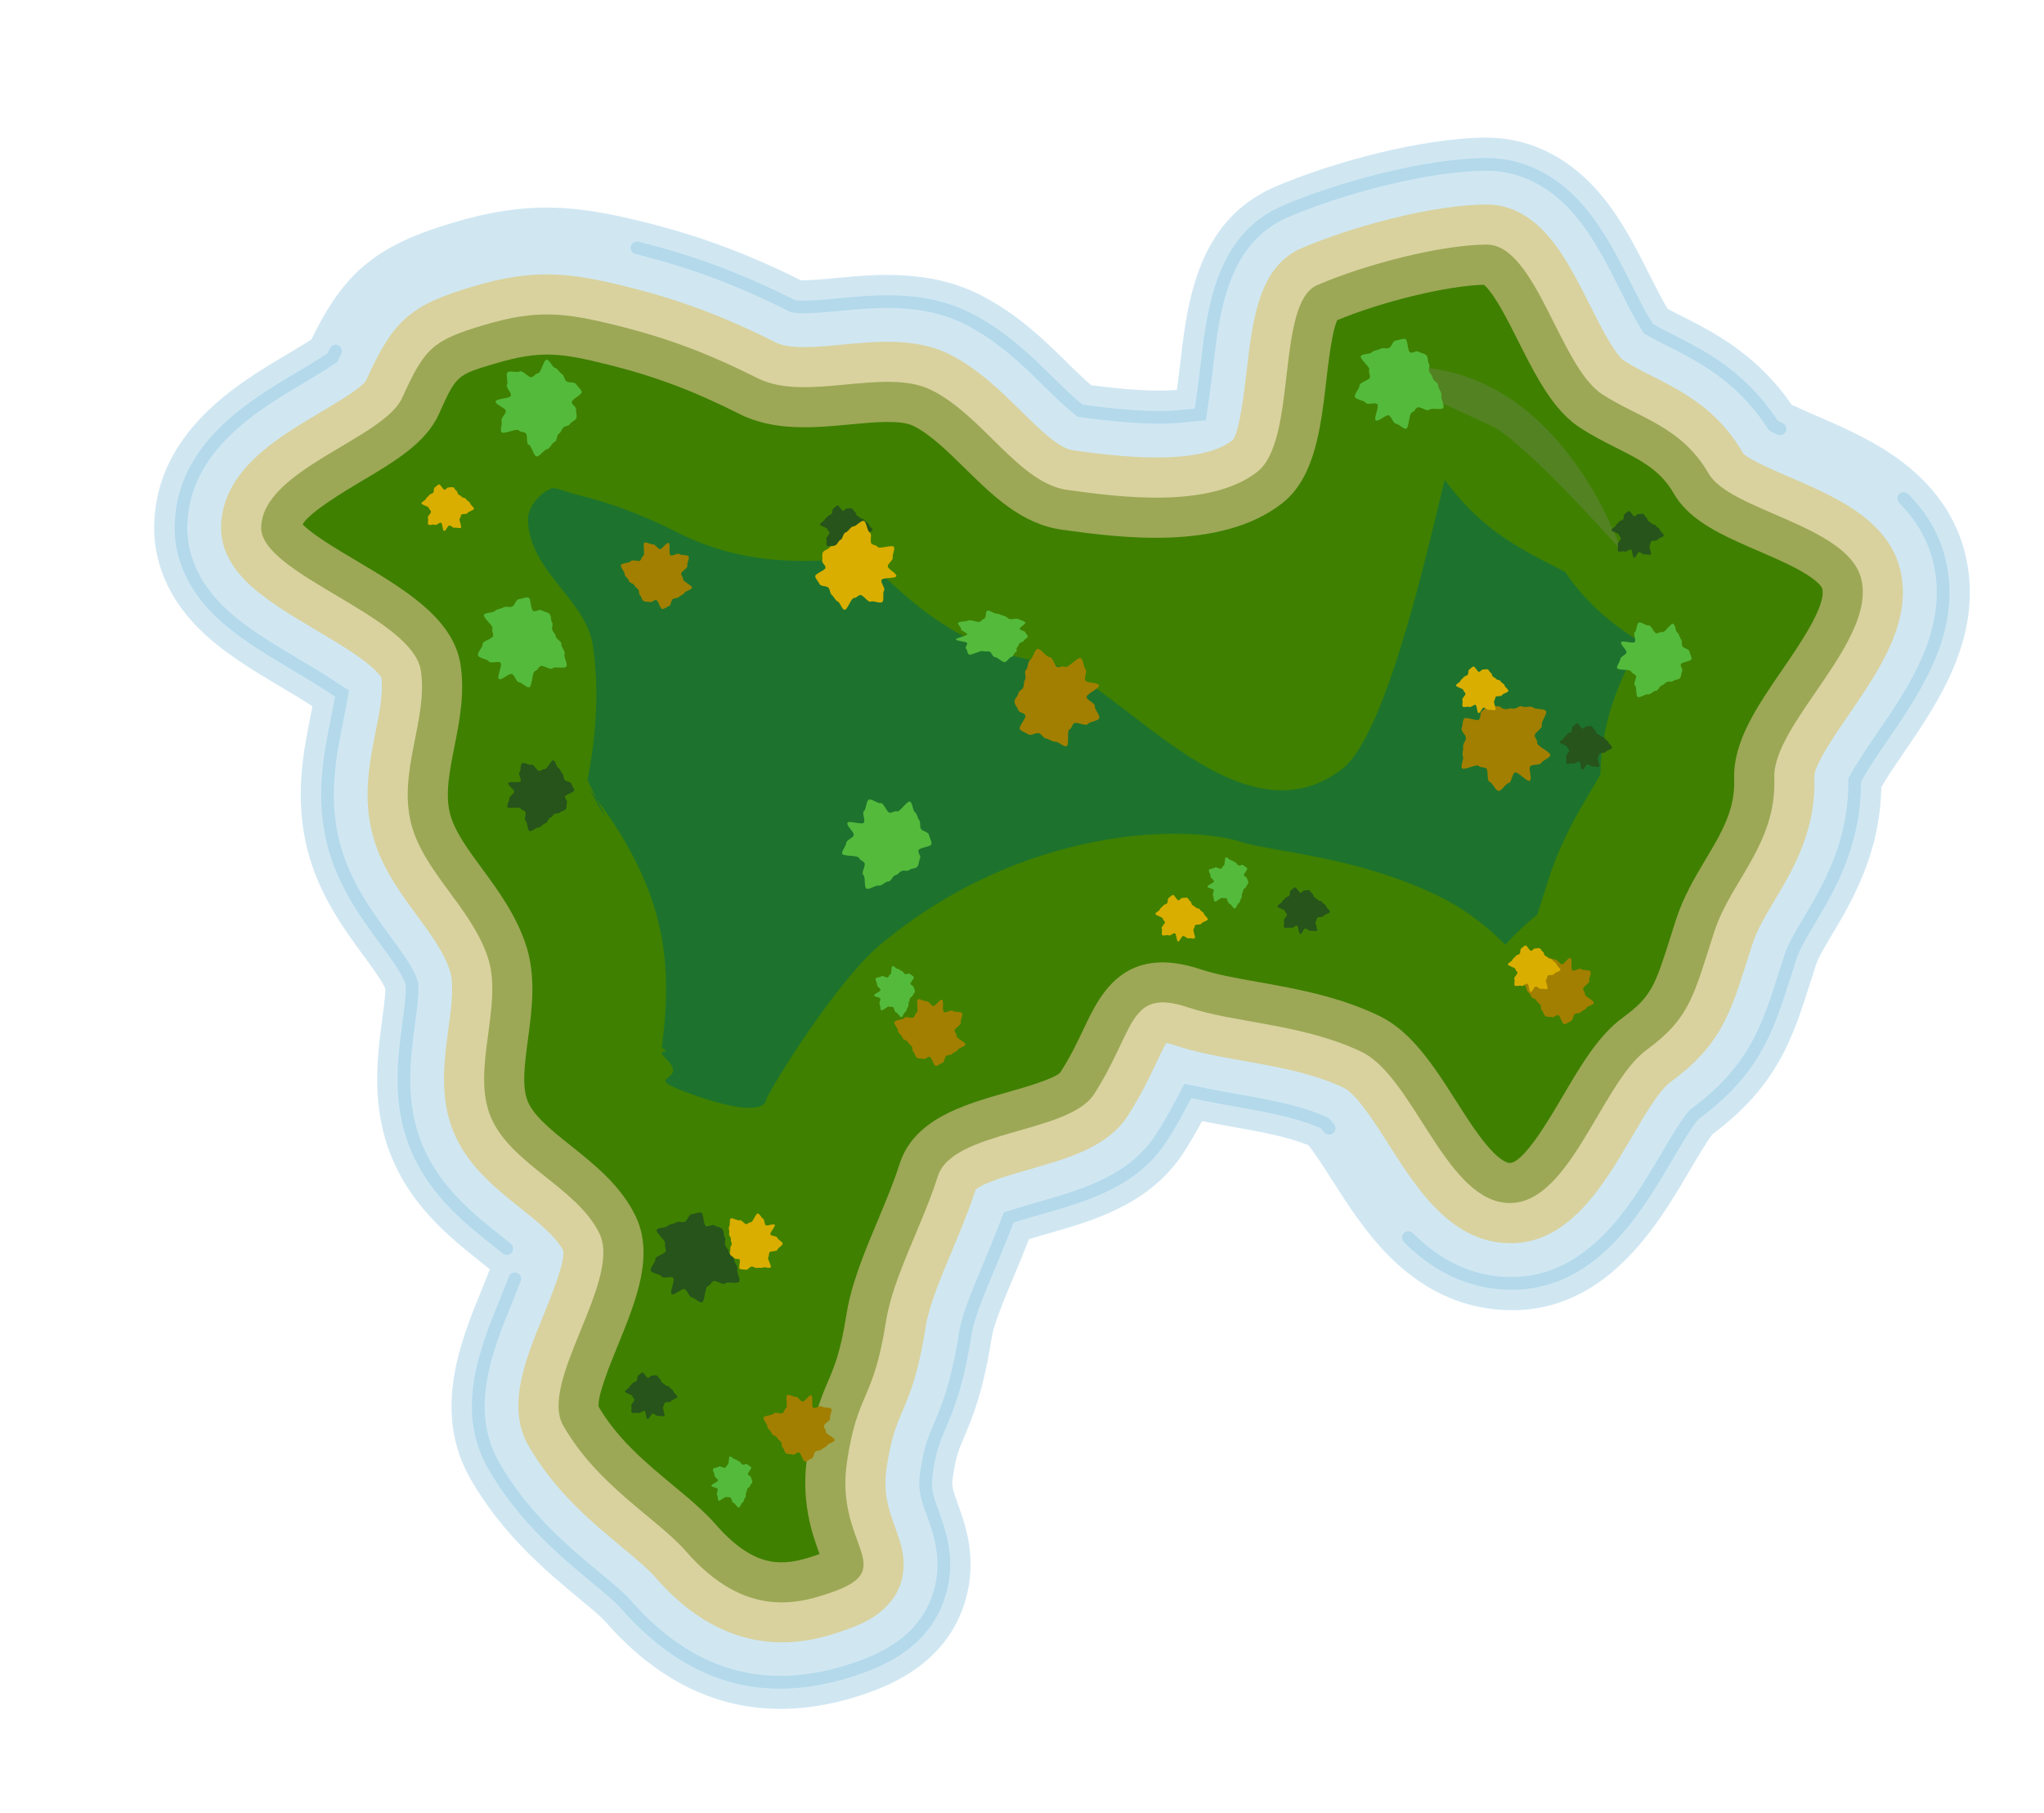 <svg width="372" height="330" viewBox="0 0 372 330" fill="none" xmlns="http://www.w3.org/2000/svg">
<path opacity="0.25" d="M349.904 87.306C353.656 91.058 356.212 95.394 357.494 100.197C361.492 115.145 352.816 127.782 346.485 137.009C345.584 138.32 343.45 141.427 342.391 143.301C342.171 155.45 336.962 164.194 333.443 170.099C332.209 172.169 330.936 174.304 330.521 175.583L329.449 178.927C326.269 188.941 323.522 197.596 311.696 206.442C310.66 207.719 308.602 211.228 307.463 213.165C301.331 223.607 291.077 241.074 270.84 238.192C264.259 237.257 258.21 234.073 252.867 228.73C248.546 224.41 245.291 219.303 242.417 214.795C241.065 212.673 239.291 209.894 238.133 208.487C234.222 206.889 229.393 206.029 224.305 205.123C222.474 204.797 220.621 204.466 218.767 204.093C217.85 205.82 216.77 207.707 215.483 209.709C209.347 219.248 199.028 222.192 190.739 224.557C189.989 224.772 188.595 225.17 187.266 225.583C186.364 227.922 185.414 230.191 184.484 232.415C182.792 236.445 180.879 241.014 180.494 243.459C178.913 253.524 176.95 258.137 175.371 261.842C174.422 264.07 173.989 265.085 173.406 268.99C173.177 270.527 173.408 271.255 174.328 273.786C175.659 277.455 177.885 283.592 175.776 291.084C173.557 298.953 167.735 304.64 158.471 307.989C141.08 314.289 125.749 310.978 112.91 298.139C111.978 297.207 111.039 296.206 110.095 295.121C109.988 294.997 109.777 294.786 109.774 294.783C108.788 293.797 107.047 292.354 105.364 290.957C102.712 288.757 99.413 286.018 96.138 282.744C91.775 278.381 88.329 273.945 85.608 269.183C78.617 256.949 83.849 244.136 87.668 234.779C87.972 234.038 88.574 232.557 89.147 231.06C88.547 230.569 87.903 230.054 87.243 229.529C84.939 227.691 82.334 225.612 79.808 223.086C75.92 219.198 73.139 215.153 71.302 210.708C67.448 201.359 68.668 192.247 69.558 185.596C69.798 183.807 70.147 181.188 70.132 179.979C69.446 178.438 67.692 176.054 66.128 173.926C62.722 169.295 58.062 162.956 55.959 154.719C53.556 145.307 55.218 136.909 56.431 130.776C56.564 130.113 56.716 129.335 56.861 128.558C55.085 127.403 52.917 126.116 51.247 125.122C45.961 121.979 40.497 118.731 36.2 114.434C29.221 107.455 27.927 100.223 28.069 95.382C28.563 78.549 43.322 69.797 52.138 64.566C53.194 63.94 55.286 62.698 56.686 61.776C62.689 49.371 68.685 44.603 82.651 40.47C96.091 36.495 104.802 37.326 117.115 40.396C127.274 42.927 135.89 46.117 145.742 51.009C147.216 51.081 150.286 50.79 152.203 50.607C159.275 49.937 168.957 49.022 178.083 53.528C185.035 56.962 190.185 62.032 194.323 66.108C195.547 67.314 197.43 69.169 198.612 70.133C206.827 71.199 211.521 71.233 214.183 70.973C214.45 69.091 214.68 67.112 214.792 66.168C216.07 55.173 217.819 40.139 232.034 34.009C242.317 29.576 258.844 25.078 270.538 25.058C277.48 25.048 283.964 27.857 289.29 33.183C294.218 38.112 297.419 44.475 300.238 50.091C301.097 51.796 302.546 54.68 303.492 56.209C304.304 56.654 305.247 57.134 306.22 57.623C310.317 59.691 315.932 62.527 321.128 67.723C322.97 69.565 324.602 71.53 326.065 73.673C327.49 74.357 329.516 75.233 330.663 75.73C336.699 78.343 344.185 81.582 349.899 87.296L349.907 87.304L349.904 87.306Z" fill="#44A1CC"/>
<path d="M241.821 203.491L242.783 204.659C243.188 205.15 243.116 205.874 242.627 206.278C242.136 206.683 241.4 206.605 241.008 206.122L240.414 205.402L239.546 205.046C235.273 203.3 230.27 202.41 224.974 201.467C223.159 201.143 221.338 200.818 219.51 200.451L216.79 199.903L215.491 202.35C214.495 204.227 213.47 205.979 212.36 207.701C206.979 216.064 197.812 218.677 189.723 220.983C188.632 221.297 187.372 221.659 186.165 222.033L184.447 222.567L183.8 224.247C182.933 226.496 182.02 228.683 181.121 230.826C178.873 236.185 177.249 240.185 176.828 242.878C175.316 252.496 173.53 256.686 171.954 260.382C170.867 262.944 170.357 264.251 169.733 268.439C169.354 270.967 169.909 272.498 170.832 275.038C172.093 278.514 173.985 283.734 172.202 290.074C170.3 296.812 165.397 301.529 157.212 304.491C141.068 310.338 127.436 307.399 115.543 295.506C114.669 294.631 113.79 293.693 112.901 292.675C112.74 292.488 112.423 292.169 112.403 292.149C111.299 291.044 109.496 289.547 107.751 288.1C105.161 285.954 101.936 283.281 98.769 280.114C94.64 275.986 91.394 271.806 88.838 267.335C82.746 256.676 87.384 245.318 91.107 236.191C91.472 235.291 92.062 233.846 92.621 232.385C92.849 231.791 93.513 231.496 94.105 231.722C94.699 231.95 94.995 232.615 94.766 233.208C94.2 234.684 93.604 236.15 93.238 237.051C89.699 245.727 85.297 256.511 90.833 266.196C93.284 270.488 96.412 274.509 100.393 278.49C103.484 281.581 106.662 284.215 109.217 286.332C111.001 287.813 112.847 289.344 114.029 290.526C114.039 290.536 114.443 290.945 114.637 291.174C115.484 292.144 116.327 293.044 117.166 293.883C128.363 305.081 141.205 307.845 156.425 302.333C163.863 299.64 168.298 295.429 169.985 289.454C171.568 283.827 169.828 279.028 168.676 275.85C167.694 273.145 166.99 271.208 167.455 268.101C168.121 263.646 168.696 262.161 169.833 259.483C171.357 255.91 173.083 251.861 174.553 242.526C175.015 239.568 176.613 235.623 178.998 229.939C179.888 227.816 180.792 225.652 181.651 223.42L182.698 220.701L185.48 219.836C186.706 219.457 187.981 219.089 189.002 218.796C196.786 216.575 205.511 214.087 210.422 206.454C211.498 204.785 212.49 203.089 213.457 201.269L215.562 197.307L219.961 198.194C221.768 198.559 223.576 198.881 225.372 199.2C230.792 200.164 235.911 201.076 240.411 202.915L241.821 203.491Z" fill="#B3D9EB"/>
<path d="M347.275 89.931L347.28 89.937C350.566 93.222 352.797 96.999 353.907 101.157C357.465 114.448 349.685 125.783 343.434 134.893C341.97 137.021 340.171 139.681 339.16 141.471L338.697 142.291L338.68 143.235C338.476 154.401 333.726 162.374 330.259 168.193C328.854 170.549 327.53 172.771 326.992 174.434L325.914 177.79C322.803 187.589 320.346 195.332 309.476 203.466L309.109 203.742L308.818 204.098C307.721 205.445 305.986 208.353 304.302 211.216C298.263 221.499 289.135 237.041 271.371 234.511C265.601 233.693 260.263 230.862 255.502 226.101C255.053 225.652 255.053 224.925 255.502 224.476C255.952 224.026 256.68 224.028 257.128 224.476C261.528 228.876 266.429 231.488 271.695 232.238C287.933 234.549 296.589 219.808 302.32 210.053C304.12 206.99 305.835 204.12 307.034 202.649L307.503 202.074L308.097 201.629C318.376 193.937 320.737 186.504 323.725 177.094L324.804 173.734C325.422 171.82 326.812 169.491 328.28 167.024C331.618 161.422 336.186 153.752 336.379 143.198L336.408 141.673L337.159 140.343C338.215 138.477 340.051 135.763 341.532 133.606C347.524 124.876 354.971 114.023 351.688 101.757C350.682 97.992 348.651 94.564 345.655 91.568C345.207 91.12 345.204 90.387 345.652 89.94C346.098 89.484 346.825 89.482 347.275 89.931Z" fill="#B3D9EB"/>
<path d="M286.659 35.814C291.169 40.324 294.22 46.397 296.913 51.752C298.12 54.155 299.375 56.623 300.329 58.167L300.843 58.999L301.703 59.47C302.548 59.937 303.53 60.433 304.543 60.945C308.65 63.02 313.729 65.586 318.5 70.357C320.19 72.047 321.659 73.817 322.993 75.771L323.555 76.597L324.458 77.034C325.022 77.311 325.27 77.997 324.995 78.569C324.719 79.14 324.032 79.38 323.46 79.106L322 78.404L321.091 77.069C319.839 75.233 318.46 73.571 316.873 71.984C312.364 67.475 307.465 65 303.533 63.011C302.467 62.472 301.459 61.962 300.591 61.483L299.204 60.72L298.373 59.374C297.371 57.751 296.087 55.234 294.863 52.792C292.245 47.585 289.283 41.689 285.033 37.439C280.862 33.268 275.853 31.067 270.547 31.079C259.775 31.096 243.891 35.449 234.417 39.536C223.394 44.288 221.933 56.848 220.76 66.939C220.643 67.95 220.409 69.934 220.137 71.823L219.471 76.503L214.766 76.961C210.863 77.343 205.168 77.054 197.835 76.101L196.131 75.879L194.805 74.793C193.51 73.735 191.838 72.107 190.098 70.392C186.266 66.62 181.499 61.925 175.415 58.92C167.819 55.171 159.475 55.962 152.768 56.596C149.92 56.868 147.213 57.103 145.444 57.017L143.973 56.848L143.061 56.394C133.612 51.705 125.416 48.666 115.656 46.233C115.037 46.08 114.665 45.456 114.818 44.839C114.971 44.225 115.596 43.849 116.21 44.002C126.141 46.478 134.477 49.567 144.083 54.337L144.778 54.683L145.553 54.722C147.17 54.802 149.786 54.573 152.547 54.309C159.543 53.647 168.248 52.821 176.428 56.859C182.844 60.03 187.758 64.867 191.705 68.754C193.339 70.365 195.034 72.019 196.253 73.012L197.073 73.684L198.125 73.82C205.285 74.75 210.806 75.036 214.535 74.672L217.442 74.388L217.855 71.498C218.12 69.631 218.352 67.671 218.468 66.679C219.71 55.992 221.257 42.703 233.499 37.421C243.184 33.245 259.455 28.796 270.537 28.776C276.474 28.769 282.047 31.202 286.659 35.814Z" fill="#B3D9EB"/>
<path d="M61.886 63.084C62.222 63.42 62.327 63.946 62.108 64.399L61.385 65.892L60.001 66.803C58.526 67.775 56.325 69.086 55.208 69.751C46.955 74.644 34.485 82.042 34.086 95.563C33.979 99.219 34.998 104.723 40.46 110.185C44.213 113.939 49.388 117.018 54.395 119.996C56.279 121.114 58.393 122.377 60.149 123.521L63.519 125.711L62.782 129.665C62.633 130.47 62.476 131.277 62.337 131.956C61.176 137.836 59.731 145.152 61.796 153.238C63.609 160.343 67.7 165.905 70.986 170.376C72.804 172.85 74.686 175.404 75.635 177.538L76.139 178.9L76.154 179.903C76.176 181.439 75.883 183.753 75.528 186.4C74.682 192.706 73.626 200.554 76.867 208.414C78.397 212.113 80.754 215.524 84.066 218.836C86.345 221.114 88.807 223.079 90.98 224.814C91.761 225.437 92.385 225.935 92.966 226.411C93.445 226.81 93.531 227.537 93.127 228.029C92.725 228.52 92.003 228.593 91.509 228.191C90.934 227.721 90.318 227.229 89.687 226.724C87.326 224.841 84.808 222.832 82.439 220.463C78.908 216.932 76.389 213.277 74.741 209.293C71.263 200.862 72.362 192.673 73.245 186.095C73.589 183.542 73.871 181.314 73.853 179.938L73.842 179.173L73.531 178.474C72.684 176.568 70.88 174.116 69.135 171.742C65.728 167.107 61.49 161.343 59.566 153.808C57.374 145.216 58.875 137.619 60.08 131.514C60.22 130.83 60.375 130.035 60.521 129.245L60.976 126.803L58.895 125.45C57.175 124.331 55.084 123.081 53.26 121.998C48.093 118.923 42.789 115.769 38.833 111.812C32.791 105.771 31.669 99.606 31.789 95.496C32.224 80.708 45.351 72.925 54.034 67.773C55.13 67.124 57.291 65.839 58.736 64.886L59.594 64.323L60.039 63.4C60.316 62.831 61.003 62.59 61.575 62.868C61.693 62.919 61.797 62.995 61.886 63.084Z" fill="#B3D9EB"/>
<path d="M341.297 95.906C343.521 98.13 345.015 100.631 345.739 103.341C348.292 112.877 342.003 122.04 336.452 130.124C334.091 133.564 330.137 139.327 330.207 141.346C330.559 151.165 326.364 158.211 322.991 163.874C321.342 166.638 319.785 169.249 318.95 171.819C318.552 173.044 318.187 174.187 317.848 175.256C314.853 184.688 313.044 190.38 303.977 197.017C301.969 198.487 299.312 203.013 296.97 207.007C291.509 216.305 284.717 227.876 272.555 226.144C268.583 225.58 264.954 223.611 261.471 220.128C258.091 216.748 255.338 212.429 252.675 208.252C250.525 204.883 248.307 201.4 246.262 199.355C245.405 198.498 244.846 198.168 244.591 198.044C239 195.381 232.613 194.244 226.434 193.145C221.978 192.352 217.77 191.604 213.885 190.309C213.159 190.067 212.632 189.935 212.268 189.862C211.752 190.721 211.051 192.203 210.459 193.451C209.205 196.101 207.644 199.403 205.247 203.127C201.592 208.808 194.376 210.871 187.395 212.862C184.169 213.783 178.825 215.308 177.54 216.61C176.341 220.359 174.771 224.096 173.256 227.715C171.109 232.835 169.08 237.674 168.468 241.578C167.118 250.151 165.553 253.835 164.169 257.082C163.056 259.692 162.18 261.758 161.366 267.197C160.67 271.848 161.795 274.948 162.884 277.945C163.924 280.812 165.105 284.064 164.057 287.791C162.41 293.625 156.538 295.751 154.327 296.551C149.146 298.429 135.38 303.411 121.508 289.539C120.764 288.795 120.014 287.994 119.26 287.128C118.988 286.813 118.688 286.499 118.371 286.182C116.995 284.806 115.115 283.246 113.125 281.595C110.537 279.447 107.599 277.01 104.736 274.146C101.147 270.557 98.345 266.963 96.165 263.149C92.118 256.066 95.577 247.584 98.927 239.383C100.338 235.926 102.964 229.491 102.469 227.605C102.027 226.719 101.208 225.651 100.012 224.455C98.551 222.994 96.741 221.55 94.823 220.022C92.672 218.306 90.45 216.533 88.405 214.488C85.672 211.755 83.754 209.002 82.544 206.068C79.935 199.745 80.826 193.089 81.614 187.216C82.172 183.043 82.701 179.105 81.824 176.514C80.712 173.235 78.388 170.073 75.925 166.723C72.803 162.476 69.264 157.663 67.747 151.719C66.024 144.973 67.269 138.685 68.367 133.14C69.094 129.477 69.778 126.017 69.389 123.261C69.389 123.269 69.381 123.265 69.371 123.255C69.304 123.188 69.036 122.771 68.374 122.109C66.024 119.759 61.67 117.17 57.46 114.669C52.603 111.781 48.017 109.052 44.801 105.837C41.664 102.7 40.123 99.305 40.229 95.747C40.525 85.608 50.404 79.749 58.343 75.041C61.296 73.286 65.758 70.642 66.605 69.299C71.561 58.274 74.669 55.529 86.104 52.142C97.053 48.903 103.343 49.507 114.169 52.208C123.718 54.587 131.796 57.617 141.183 62.339C143.757 63.634 148.634 63.173 153.351 62.727C159.593 62.137 166.668 61.468 172.692 64.441C177.892 67.011 182.089 71.145 185.793 74.792C189.194 78.142 192.713 81.609 195.26 81.964C202.04 82.905 217.924 85.118 224.322 80.139C225.582 78.691 226.423 71.45 226.877 67.562C227.964 58.206 229.092 48.533 236.849 45.189C245.766 41.344 260.608 37.248 270.555 37.232C274.244 37.227 277.65 38.761 280.683 41.794C284.225 45.336 286.84 50.538 289.368 55.568C291.244 59.292 293.363 63.515 295.132 65.284C295.367 65.519 295.503 65.609 295.526 65.626C297.091 66.654 298.858 67.548 300.732 68.494C304.468 70.381 308.705 72.518 312.522 76.334C314.375 78.187 315.933 80.229 317.284 82.576C318.496 83.734 322.57 85.498 325.844 86.915C331.179 89.216 337.223 91.832 341.297 95.906Z" fill="#D9D29E"/>
<path d="M154.149 266.112C151.906 281.114 163.582 285.433 151.847 289.685C145.519 291.977 135.694 294.865 124.773 282.329C119.642 276.441 108.787 270.505 102.511 259.521C97.969 251.576 113.237 233.047 109.084 224.521C105.018 216.167 92.867 211.921 89.298 203.278C85.703 194.569 91.702 182.898 88.744 174.168C85.673 165.104 77.067 158.696 74.825 149.908C72.411 140.448 77.892 130.926 76.611 122.152C75.153 112.183 47.28 104.518 47.532 95.958C47.842 85.39 69.845 79.872 73.208 72.405C77.296 63.326 78.776 61.923 88.183 59.139C97.815 56.289 102.848 56.903 112.41 59.287C121.523 61.56 128.998 64.376 137.908 68.858C146.69 73.275 161.017 66.81 169.468 70.986C178.886 75.638 185.435 87.963 194.264 89.191C203.852 90.525 220.145 92.642 228.814 85.9C236.183 80.166 232.13 55.175 239.75 51.888C248.419 48.15 262.272 44.542 270.576 44.527C279.496 44.514 283.91 66.73 291.529 71.727C298.166 76.08 305.966 77.533 310.968 86.214C314.857 92.969 336.114 95.595 338.692 105.227C341.737 116.614 322.56 131.721 322.916 141.605C323.347 153.656 315.009 160.357 312.012 169.555C308.263 181.084 307.681 185.263 299.673 191.122C291.197 197.325 285.4 220.595 273.593 218.916C262.742 217.372 257.023 195.867 247.736 191.448C237.06 186.367 224.8 186.245 216.204 183.379C205.289 179.738 206.651 187.469 199.118 199.174C194.476 206.389 173.346 205.688 170.672 214.149C167.881 222.984 162.515 232.503 161.266 240.441C158.909 255.399 156.106 253.042 154.149 266.112Z" fill="#9CA856"/>
<path d="M330.97 106.231C331.426 106.687 331.599 107.001 331.631 107.112C332.446 110.155 327.613 117.198 324.411 121.859C319.762 128.634 315.368 135.035 315.614 141.867C315.813 147.386 313.326 151.562 310.445 156.397C308.462 159.731 306.407 163.174 305.066 167.297C304.655 168.561 304.282 169.735 303.934 170.836C301.218 179.382 300.574 181.414 295.357 185.232C290.912 188.486 287.738 193.889 284.378 199.613C281.828 203.955 277.081 212.038 274.616 211.688C273.917 211.588 272.916 210.918 271.797 209.799C269.546 207.548 267.228 203.913 264.988 200.4C262.418 196.368 259.763 192.202 256.592 189.031L256.589 189.028C254.729 187.168 252.856 185.804 250.867 184.857C243.499 181.352 235.794 179.978 228.996 178.766C225.08 178.071 221.38 177.413 218.505 176.453C204.55 171.799 200.165 181.069 197.265 187.204C196.134 189.59 194.855 192.295 192.972 195.223C191.93 196.379 186.585 197.906 183.39 198.818C175.386 201.103 166.312 203.692 163.702 211.948C162.691 215.152 161.215 218.665 159.793 222.065C157.404 227.765 154.935 233.658 154.046 239.309C152.98 246.093 151.891 248.65 150.74 251.358C149.465 254.356 148.017 257.75 146.927 265.031C145.687 273.322 147.85 279.308 149.153 282.896C143.454 284.94 138.525 285.899 131.837 279.211C131.32 278.694 130.799 278.136 130.276 277.532C129.788 276.976 129.263 276.416 128.7 275.854C126.844 273.998 124.711 272.227 122.452 270.353C119.994 268.312 117.45 266.2 115.066 263.816C112.47 261.22 110.471 258.692 108.958 256.089C108.681 254.137 111.032 248.369 112.451 244.897C115.741 236.836 119.141 228.499 115.648 221.326C114.439 218.843 112.703 216.486 110.343 214.126C108.303 212.086 106.082 210.314 103.934 208.601C102.014 207.07 100.2 205.623 98.737 204.159C97.389 202.811 96.51 201.612 96.048 200.492C94.933 197.794 95.498 193.597 96.092 189.154C96.815 183.763 97.633 177.653 95.66 171.828C93.821 166.403 90.567 161.978 87.694 158.071C85.132 154.588 82.712 151.299 81.897 148.102C80.994 144.56 81.819 140.389 82.694 135.971C83.63 131.237 84.6 126.343 83.831 121.096C83.352 117.798 81.67 114.751 78.7 111.78C75.058 108.138 69.906 105.073 64.922 102.112C61.053 99.811 57.052 97.433 55.128 95.51C55.108 95.49 55.091 95.473 55.073 95.454C56.412 93.162 62.869 89.332 65.797 87.595C71.814 84.022 77.499 80.649 79.863 75.406C83.077 68.265 83.077 68.265 90.255 66.141C98.422 63.725 102.129 64.25 110.641 66.37C119.195 68.503 126.144 71.113 134.623 75.379C140.951 78.561 148.273 77.87 154.73 77.26C159.037 76.851 163.921 76.389 166.231 77.531C169.323 79.061 172.489 82.177 175.554 85.194C180.648 90.211 185.918 95.401 193.254 96.423C203.308 97.822 222.025 100.427 233.291 91.662C239.322 86.974 240.369 77.962 241.385 69.247C241.784 65.814 242.438 60.226 243.377 58.28C251.624 54.855 263.461 51.996 270.061 51.836C270.141 51.905 270.241 51.993 270.364 52.116C272.239 53.991 274.411 58.31 276.326 62.122C278.811 67.063 281.377 72.17 284.812 75.605C285.679 76.472 286.593 77.223 287.52 77.833C289.773 79.31 292.002 80.437 294.154 81.522C297.311 83.116 300.039 84.493 302.201 86.655C303.137 87.591 303.935 88.638 304.637 89.86C305.228 90.883 305.989 91.871 306.902 92.784C310.144 96.026 314.955 98.107 320.051 100.312C324.181 102.098 328.866 104.127 330.97 106.231Z" fill="#3F8000"/>
<path d="M298.646 116.884C294.754 123.553 291.354 131.546 291.275 140.958C290.82 141.797 290.107 142.993 289.544 143.94C287.243 147.804 284.109 153.064 281.929 159.766C281.492 161.108 281.098 162.343 280.733 163.503C280.41 164.516 280.065 165.608 279.761 166.524C277.614 168.223 275.696 170.066 273.966 171.985C273.913 171.932 273.859 171.878 273.806 171.825C269.949 167.968 265.866 165.042 261.327 162.884C250.997 157.968 240.753 156.144 233.27 154.811C230.793 154.369 227.414 153.77 226.217 153.37C215.983 149.958 186.149 150.311 160.215 171.958C152.289 178.573 140.544 197.547 139.507 200.035C139.392 199.789 140.381 204.421 125.613 199.098C115.893 195.593 125.632 197.156 121.332 192.856C118.853 190.377 122.595 192.371 120.446 190.642C121.323 183.858 122.202 174.322 118.716 164.024C115.665 155.026 110.838 148.459 107.311 143.664C106.996 143.238 110.345 149.09 109.981 148.592C110.083 148.064 106.864 142.27 106.957 141.794C108.107 135.994 109.286 126.959 107.913 117.576C106.676 109.106 96.423 104.139 96.086 94.75C96.003 92.449 97.989 89.993 100.222 88.954C100.995 88.597 102.59 89.445 104.759 89.986C111.528 91.672 116.834 93.672 123.686 97.118C136.269 103.447 148.754 102.27 157.014 101.488C157.128 101.477 157.251 101.465 157.376 101.453C157.765 101.833 158.136 102.198 158.469 102.526C164.891 108.851 174.582 118.396 189.896 120.528C202.546 122.288 224.977 154.987 244.357 139.909C252.796 133.348 260.756 95.657 262.95 87.39C264.337 89.26 265.875 91.088 267.604 92.817C269.643 94.856 271.851 96.66 274.168 98.181C277.596 100.428 280.7 101.995 283.194 103.253C283.707 103.51 284.313 103.819 284.846 104.094C286.244 106.191 287.868 108.167 289.695 109.994C292.509 112.805 295.57 115.036 298.646 116.884Z" fill="#1D732D"/>
<path d="M295.073 100.238C295.073 100.238 285.631 71.103 261.336 67.171C237.042 63.237 269.744 76.332 272.517 78.135C279.665 82.787 295.073 100.238 295.073 100.238Z" fill="#528221"/>
<path d="M121.506 223.182C121.908 222.78 122.568 222.844 123.032 222.555C123.51 222.258 124.068 222.595 124.592 222.421C125.12 222.242 125.314 221.094 125.867 221.04C126.42 220.987 127.013 220.666 127.567 220.736C128.115 220.807 127.974 223.016 128.501 223.208C129.019 223.397 129.574 222.79 130.051 223.095C130.51 223.388 131.031 223.317 131.435 223.72C131.838 224.124 131.596 224.752 131.89 225.211C132.194 225.688 131.777 226.128 131.963 226.647C132.154 227.173 132.515 227.27 132.585 227.818C132.657 228.374 133.655 228.686 133.601 229.238C133.55 229.793 134.358 230.519 134.182 231.05C134.006 231.572 134.809 232.83 134.511 233.308C134.225 233.774 132.365 233.236 131.963 233.638C131.56 234.04 130.265 232.943 129.799 233.229C129.32 233.525 129.318 233.959 128.796 234.132C128.268 234.311 128.292 237.037 127.735 237.087C127.184 237.14 126.458 236.25 125.902 236.178C125.353 236.107 125.127 234.859 124.599 234.666C124.082 234.478 122.723 235.889 122.248 235.586C121.787 235.291 122.932 233.03 122.529 232.628C122.126 232.224 120.698 232.837 120.403 232.376C120.1 231.901 118.629 231.821 118.441 231.304C118.248 230.776 119.343 229.765 119.273 229.217C119.2 228.663 121.127 228.269 121.183 227.718C121.233 227.162 120.88 226.9 121.057 226.37C121.232 225.847 119.23 224.348 119.526 223.869C119.815 223.402 121.104 223.584 121.506 223.182Z" fill="#26541B"/>
<path d="M101.604 139.787C101.975 140.015 102.043 140.516 102.341 140.813C102.647 141.117 102.494 141.59 102.719 141.949C102.946 142.314 103.838 142.253 103.975 142.656C104.114 143.058 104.457 143.442 104.502 143.867C104.55 144.29 102.876 144.577 102.827 145.003C102.779 145.421 103.331 145.73 103.187 146.135C103.052 146.533 103.195 146.908 102.969 147.28C102.739 147.65 102.228 147.586 101.936 147.884C101.637 148.197 101.232 147.961 100.88 148.193C100.522 148.43 100.514 148.719 100.117 148.87C99.716 149.021 99.664 149.821 99.241 149.88C98.819 149.939 98.421 150.671 97.995 150.634C97.574 150.597 96.78 151.42 96.368 151.279C95.969 151.149 96.037 149.667 95.667 149.439C95.296 149.212 95.884 148.048 95.589 147.753C95.279 147.449 94.96 147.524 94.737 147.164C94.508 146.8 92.48 147.303 92.344 146.901C92.207 146.497 92.74 145.794 92.696 145.369C92.652 144.947 93.542 144.555 93.592 144.127C93.64 143.709 92.345 142.947 92.489 142.54C92.624 142.144 94.516 142.596 94.744 142.226C94.973 141.853 94.262 140.899 94.552 140.594C94.851 140.284 94.649 139.172 95.001 138.94C95.361 138.704 96.309 139.341 96.707 139.192C97.108 139.04 97.74 140.402 98.165 140.347C98.587 140.285 98.719 139.976 99.146 140.013C99.566 140.048 100.328 138.29 100.738 138.426C101.14 138.565 101.235 139.561 101.604 139.787Z" fill="#26541B"/>
<path d="M174.36 191.055C174.136 191.43 173.637 191.508 173.348 191.812C173.05 192.124 172.571 191.979 172.216 192.211C171.855 192.443 171.933 193.333 171.533 193.477C171.134 193.625 170.755 193.975 170.33 194.031C169.909 194.086 169.592 192.417 169.164 192.378C168.744 192.337 168.45 192.895 168.039 192.759C167.638 192.627 167.265 192.78 166.89 192.56C166.511 192.335 166.571 191.823 166.267 191.54C165.948 191.244 166.177 190.837 165.937 190.488C165.694 190.133 165.406 190.129 165.25 189.735C165.091 189.339 164.293 189.302 164.223 188.88C164.157 188.459 163.417 188.074 163.445 187.648C163.477 187.227 162.64 186.447 162.77 186.033C162.892 185.631 164.376 185.676 164.597 185.299C164.818 184.924 165.993 185.492 166.28 185.191C166.579 184.877 166.498 184.555 166.851 184.328C167.21 184.094 166.672 182.074 167.072 181.929C167.472 181.783 168.186 182.309 168.609 182.253C169.031 182.203 169.437 183.084 169.866 183.127C170.283 183.166 171.023 181.859 171.435 181.994C171.833 182.122 171.416 184.021 171.791 184.242C172.167 184.464 173.109 183.734 173.418 184.02C173.733 184.312 174.84 184.092 175.079 184.439C175.323 184.794 174.705 185.756 174.861 186.149C175.021 186.547 173.664 187.203 173.731 187.628C173.8 188.051 174.111 188.176 174.082 188.602C174.056 189.026 175.826 189.751 175.696 190.165C175.573 190.565 174.58 190.68 174.36 191.055Z" fill="#A27F00"/>
<path d="M288.741 183.462C288.517 183.837 288.018 183.916 287.729 184.219C287.431 184.531 286.952 184.387 286.597 184.618C286.238 184.849 286.314 185.74 285.914 185.885C285.515 186.032 285.136 186.383 284.712 186.437C284.29 186.493 283.974 184.823 283.546 184.784C283.127 184.743 282.832 185.301 282.421 185.165C282.021 185.033 281.647 185.186 281.272 184.966C280.893 184.741 280.955 184.228 280.65 183.946C280.331 183.65 280.56 183.243 280.319 182.894C280.076 182.539 279.788 182.535 279.632 182.141C279.473 181.745 278.675 181.708 278.605 181.286C278.539 180.865 277.799 180.48 277.828 180.053C277.859 179.633 277.022 178.853 277.152 178.439C277.274 178.037 278.758 178.082 278.98 177.705C279.202 177.329 280.375 177.898 280.663 177.596C280.962 177.283 280.88 176.961 281.234 176.734C281.593 176.5 281.055 174.48 281.454 174.335C281.855 174.189 282.569 174.714 282.991 174.659C283.413 174.608 283.819 175.49 284.249 175.533C284.665 175.572 285.405 174.265 285.817 174.4C286.212 174.528 285.798 176.427 286.173 176.648C286.55 176.869 287.49 176.141 287.799 176.427C288.114 176.719 289.221 176.499 289.46 176.847C289.704 177.201 289.085 178.163 289.241 178.557C289.402 178.954 288.045 179.61 288.112 180.035C288.182 180.457 288.492 180.583 288.463 181.009C288.437 181.433 290.207 182.158 290.079 182.571C289.955 182.974 288.961 183.087 288.741 183.462Z" fill="#A27F00"/>
<path d="M124.597 107.897C124.374 108.272 123.873 108.349 123.582 108.654C123.285 108.966 122.807 108.823 122.45 109.053C122.091 109.283 122.169 110.176 121.768 110.319C121.369 110.467 120.989 110.817 120.563 110.872C120.142 110.926 119.825 109.258 119.397 109.219C118.977 109.177 118.683 109.735 118.271 109.601C117.87 109.469 117.496 109.622 117.121 109.402C116.744 109.179 116.802 108.665 116.499 108.382C116.18 108.086 116.409 107.679 116.17 107.331C115.927 106.977 115.638 106.971 115.482 106.577C115.323 106.181 114.523 106.145 114.454 105.722C114.388 105.301 113.648 104.916 113.677 104.489C113.709 104.069 112.871 103.289 113.002 102.875C113.125 102.475 114.609 102.516 114.83 102.14C115.051 101.765 116.226 102.333 116.513 102.031C116.812 101.718 116.731 101.399 117.089 101.17C117.446 100.935 116.908 98.914 117.306 98.771C117.708 98.627 118.419 99.149 118.844 99.096C119.265 99.045 119.673 99.927 120.101 99.969C120.519 100.009 121.257 98.701 121.669 98.836C122.067 98.964 121.651 100.863 122.025 101.084C122.402 101.305 123.343 100.576 123.651 100.863C123.967 101.157 125.073 100.935 125.312 101.283C125.556 101.637 124.938 102.599 125.094 102.993C125.254 103.39 123.899 104.047 123.964 104.471C124.033 104.894 124.344 105.019 124.315 105.445C124.289 105.869 126.059 106.594 125.932 107.008C125.81 107.407 124.816 107.52 124.597 107.897Z" fill="#A27F00"/>
<path d="M150.569 263.079C150.346 263.454 149.846 263.533 149.556 263.835C149.258 264.147 148.78 264.004 148.424 264.234C148.063 264.466 148.142 265.357 147.741 265.5C147.342 265.648 146.964 266 146.538 266.051C146.117 266.106 145.799 264.437 145.373 264.397C144.954 264.356 144.657 264.915 144.247 264.779C143.846 264.648 143.473 264.801 143.098 264.58C142.72 264.357 142.78 263.845 142.475 263.56C142.157 263.262 142.385 262.857 142.146 262.51C141.903 262.155 141.614 262.149 141.458 261.756C141.3 261.361 140.5 261.322 140.433 260.9C140.364 260.479 139.626 260.096 139.655 259.669C139.685 259.247 138.849 258.469 138.979 258.055C139.101 257.653 140.585 257.694 140.807 257.318C141.027 256.943 142.202 257.511 142.489 257.209C142.789 256.896 142.707 256.574 143.063 256.349C143.422 256.113 142.883 254.094 143.284 253.951C143.684 253.805 144.396 254.327 144.821 254.274C145.241 254.223 145.65 255.104 146.077 255.147C146.495 255.187 147.235 253.881 147.647 254.015C148.042 254.144 147.628 256.043 148.002 256.262C148.379 256.485 149.32 255.754 149.627 256.042C149.943 256.335 151.05 256.113 151.289 256.461C151.533 256.817 150.914 257.777 151.071 258.169C151.231 258.567 149.876 259.224 149.943 259.649C150.011 260.071 150.321 260.196 150.291 260.624C150.265 261.047 152.037 261.774 151.908 262.186C151.782 262.593 150.788 262.703 150.569 263.079Z" fill="#A27F00"/>
<path d="M192.068 135.013C191.476 135.051 191.002 134.548 190.44 134.455C189.859 134.361 189.656 133.714 189.12 133.491C188.584 133.263 187.642 134.036 187.173 133.695C186.699 133.359 186.015 133.205 185.627 132.768C185.244 132.339 186.875 130.699 186.59 130.188C186.316 129.687 185.46 129.782 185.297 129.218C185.135 128.667 184.676 128.362 184.638 127.775C184.597 127.179 185.221 126.852 185.305 126.29C185.393 125.705 186.028 125.648 186.233 125.111C186.446 124.566 186.228 124.237 186.55 123.76C186.874 123.276 186.303 122.351 186.725 121.948C187.147 121.552 187.007 120.424 187.512 120.128C188.01 119.839 188.242 118.302 188.807 118.129C189.352 117.959 190.445 119.659 191.038 119.622C191.627 119.579 191.892 121.332 192.455 121.428C193.038 121.522 193.335 121.183 193.861 121.406C194.402 121.629 196.258 119.473 196.728 119.811C197.198 120.15 197.158 121.355 197.546 121.791C197.927 122.223 197.247 123.358 197.529 123.875C197.806 124.375 199.843 124.199 200.007 124.767C200.168 125.311 197.713 126.306 197.755 126.897C197.795 127.489 199.339 127.989 199.252 128.554C199.163 129.132 200.265 130.211 200.057 130.742C199.844 131.287 198.292 131.331 197.968 131.812C197.645 132.299 195.866 131.279 195.441 131.681C195.016 132.08 195.116 132.529 194.611 132.82C194.117 133.116 194.663 135.665 194.099 135.836C193.548 136.001 192.661 134.973 192.068 135.013Z" fill="#A27F00"/>
<path d="M266.247 137.66C266.031 137.106 266.367 136.504 266.284 135.94C266.2 135.358 266.752 134.968 266.802 134.392C266.857 133.814 265.838 133.147 266.021 132.597C266.197 132.043 266.138 131.344 266.438 130.841C266.731 130.348 268.79 131.405 269.189 130.977C269.584 130.562 269.235 129.778 269.722 129.452C270.2 129.131 270.35 128.603 270.899 128.386C271.453 128.167 271.958 128.663 272.518 128.573C273.1 128.48 273.345 129.066 273.92 129.1C274.506 129.139 274.752 128.832 275.305 128.994C275.864 129.157 276.575 128.331 277.086 128.613C277.591 128.892 278.622 128.422 279.058 128.811C279.483 129.199 281.019 128.953 281.354 129.439C281.683 129.906 280.391 131.464 280.609 132.016C280.826 132.566 279.235 133.35 279.315 133.914C279.401 134.498 279.816 134.678 279.76 135.249C279.711 135.83 282.329 136.947 282.148 137.497C281.968 138.046 280.809 138.373 280.509 138.874C280.212 139.367 278.924 139.067 278.518 139.49C278.127 139.907 278.91 141.794 278.418 142.123C277.95 142.44 276.26 140.403 275.708 140.621C275.157 140.837 275.145 142.46 274.578 142.548C274 142.64 273.306 144.015 272.734 143.978C272.153 143.941 271.639 142.474 271.087 142.311C270.526 142.148 270.958 140.144 270.446 139.861C269.936 139.58 269.541 139.809 269.109 139.417C268.677 139.037 266.416 140.327 266.078 139.841C265.752 139.372 266.463 138.214 266.247 137.66Z" fill="#A27F00"/>
<path d="M233.305 164.179C233.404 163.888 233.739 163.763 233.896 163.511C234.058 163.252 234.408 163.282 234.62 163.073C234.838 162.861 234.656 162.256 234.912 162.097C235.168 161.938 235.378 161.642 235.665 161.545C235.948 161.447 236.406 162.555 236.709 162.52C237.006 162.49 237.129 162.058 237.433 162.094C237.727 162.127 237.963 161.968 238.255 162.068C238.547 162.166 238.58 162.528 238.833 162.684C239.093 162.841 238.995 163.157 239.212 163.363C239.431 163.574 239.627 163.535 239.793 163.784C239.959 164.036 240.521 163.951 240.626 164.231C240.73 164.512 241.3 164.673 241.34 164.973C241.38 165.268 242.07 165.689 242.043 165.994C242.013 166.287 240.979 166.47 240.881 166.763C240.782 167.054 239.889 166.831 239.732 167.08C239.571 167.34 239.671 167.549 239.461 167.759C239.248 167.973 239.908 169.29 239.654 169.449C239.397 169.607 238.829 169.348 238.542 169.445C238.258 169.541 237.848 168.989 237.546 169.021C237.252 169.053 236.927 170.065 236.625 170.029C236.332 169.996 236.346 168.622 236.053 168.523C235.762 168.425 235.214 169.064 234.961 168.911C234.699 168.752 233.966 169.064 233.751 168.858C233.533 168.648 233.824 167.898 233.658 167.646C233.491 167.396 234.334 166.742 234.227 166.46C234.118 166.177 233.886 166.137 233.844 165.835C233.803 165.538 232.472 165.289 232.504 164.983C232.534 164.69 233.203 164.469 233.305 164.179Z" fill="#26541B"/>
<path d="M150.047 94.659C150.146 94.368 150.481 94.242 150.637 93.992C150.799 93.733 151.149 93.763 151.362 93.553C151.577 93.341 151.397 92.737 151.653 92.578C151.909 92.419 152.119 92.12 152.407 92.024C152.689 91.925 153.147 93.033 153.45 93.002C153.746 92.972 153.87 92.539 154.176 92.577C154.468 92.608 154.705 92.451 154.997 92.551C155.289 92.648 155.32 93.012 155.575 93.166C155.837 93.325 155.738 93.638 155.953 93.844C156.172 94.055 156.371 94.016 156.537 94.265C156.703 94.517 157.265 94.433 157.37 94.712C157.474 94.994 158.044 95.154 158.085 95.453C158.125 95.748 158.815 96.168 158.786 96.472C158.758 96.766 157.725 96.95 157.626 97.243C157.526 97.532 156.634 97.31 156.475 97.561C156.315 97.821 156.415 98.03 156.203 98.242C155.99 98.455 156.65 99.77 156.397 99.932C156.139 100.089 155.572 99.829 155.285 99.925C155.001 100.022 154.592 99.47 154.29 99.503C153.994 99.535 153.669 100.544 153.367 100.511C153.072 100.477 153.088 99.105 152.796 99.005C152.504 98.907 151.958 99.545 151.704 99.392C151.442 99.234 150.708 99.547 150.492 99.339C150.273 99.129 150.565 98.379 150.401 98.129C150.233 97.878 151.075 97.226 150.967 96.944C150.859 96.661 150.625 96.619 150.585 96.319C150.544 96.022 149.213 95.771 149.245 95.467C149.275 95.171 149.946 94.949 150.047 94.659Z" fill="#26541B"/>
<path d="M294.071 95.669C294.169 95.379 294.504 95.253 294.66 95.002C294.822 94.746 295.174 94.775 295.386 94.566C295.6 94.354 295.42 93.747 295.675 93.59C295.931 93.431 296.143 93.134 296.43 93.038C296.712 92.939 297.17 94.047 297.472 94.014C297.77 93.982 297.893 93.553 298.198 93.589C298.491 93.622 298.73 93.463 299.019 93.563C299.312 93.662 299.344 94.025 299.597 94.178C299.859 94.337 299.76 94.65 299.976 94.858C300.195 95.068 300.393 95.028 300.559 95.277C300.726 95.531 301.287 95.445 301.392 95.724C301.497 96.007 302.067 96.167 302.107 96.465C302.146 96.761 302.837 97.18 302.81 97.485C302.781 97.78 301.748 97.963 301.648 98.255C301.549 98.546 300.657 98.324 300.497 98.573C300.338 98.832 300.44 99.042 300.228 99.254C300.015 99.467 300.673 100.784 300.42 100.943C300.162 101.1 299.596 100.839 299.309 100.937C299.025 101.035 298.617 100.482 298.315 100.515C298.02 100.546 297.695 101.555 297.392 101.523C297.097 101.489 297.113 100.114 296.821 100.017C296.529 99.916 295.982 100.558 295.728 100.403C295.467 100.246 294.733 100.559 294.517 100.351C294.298 100.141 294.59 99.391 294.425 99.138C294.258 98.888 295.101 98.236 294.992 97.953C294.885 97.671 294.652 97.63 294.61 97.331C294.569 97.032 293.238 96.783 293.269 96.479C293.299 96.183 293.97 95.961 294.071 95.669Z" fill="#26541B"/>
<path d="M284.663 134.295C284.762 134.004 285.097 133.878 285.254 133.626C285.416 133.367 285.766 133.397 285.978 133.189C286.194 132.975 286.014 132.371 286.27 132.213C286.526 132.054 286.735 131.756 287.024 131.659C287.305 131.561 287.764 132.668 288.067 132.636C288.363 132.606 288.487 132.174 288.791 132.21C289.083 132.241 289.321 132.084 289.613 132.184C289.905 132.281 289.938 132.643 290.191 132.799C290.451 132.957 290.354 133.272 290.569 133.478C290.788 133.688 290.985 133.651 291.151 133.9C291.318 134.153 291.879 134.067 291.984 134.346C292.088 134.628 292.658 134.788 292.699 135.087C292.739 135.382 293.429 135.803 293.401 136.106C293.372 136.401 292.339 136.584 292.241 136.876C292.141 137.165 291.25 136.943 291.091 137.194C290.931 137.454 291.032 137.662 290.82 137.874C290.607 138.087 291.267 139.405 291.014 139.564C290.756 139.721 290.188 139.462 289.9 139.558C289.617 139.655 289.208 139.103 288.906 139.136C288.611 139.167 288.285 140.177 287.984 140.143C287.689 140.109 287.705 138.737 287.412 138.638C287.121 138.539 286.573 139.179 286.32 139.026C286.058 138.867 285.325 139.179 285.109 138.971C284.89 138.761 285.182 138.011 285.018 137.761C284.85 137.51 285.692 136.858 285.584 136.576C285.476 136.292 285.242 136.251 285.202 135.95C285.161 135.654 283.829 135.404 283.862 135.099C283.892 134.806 284.563 134.584 284.663 134.295Z" fill="#26541B"/>
<path d="M114.539 252.492C114.638 252.201 114.973 252.075 115.13 251.823C115.292 251.564 115.643 251.594 115.855 251.385C116.071 251.172 115.89 250.568 116.146 250.409C116.403 250.251 116.613 249.954 116.899 249.857C117.182 249.76 117.64 250.867 117.944 250.833C118.241 250.802 118.363 250.371 118.668 250.407C118.96 250.438 119.197 250.281 119.489 250.381C119.781 250.478 119.814 250.84 120.067 250.996C120.328 251.154 120.229 251.47 120.445 251.674C120.664 251.885 120.863 251.846 121.028 252.097C121.194 252.348 121.756 252.264 121.86 252.543C121.965 252.825 122.534 252.985 122.574 253.286C122.615 253.581 123.304 254.001 123.276 254.305C123.247 254.599 122.214 254.783 122.115 255.076C122.015 255.365 121.123 255.143 120.966 255.392C120.806 255.653 120.907 255.86 120.696 256.072C120.482 256.285 121.141 257.602 120.889 257.762C120.631 257.919 120.063 257.66 119.778 257.756C119.494 257.852 119.084 257.3 118.782 257.333C118.488 257.364 118.163 258.376 117.861 258.34C117.566 258.306 117.582 256.933 117.288 256.835C116.998 256.736 116.45 257.376 116.197 257.222C115.935 257.064 115.201 257.377 114.985 257.17C114.767 256.961 115.057 256.209 114.893 255.959C114.727 255.707 115.568 255.054 115.461 254.773C115.352 254.489 115.12 254.449 115.08 254.149C115.039 253.852 113.707 253.602 113.74 253.297C113.768 253.002 114.438 252.782 114.539 252.492Z" fill="#26541B"/>
<path d="M77.517 90.812C77.616 90.522 77.951 90.396 78.107 90.145C78.268 89.886 78.619 89.916 78.832 89.709C79.048 89.496 78.867 88.89 79.123 88.731C79.379 88.573 79.591 88.278 79.877 88.178C80.159 88.082 80.618 89.188 80.92 89.155C81.216 89.125 81.342 88.696 81.644 88.729C81.938 88.761 82.174 88.603 82.464 88.701C82.759 88.802 82.79 89.165 83.044 89.318C83.306 89.477 83.207 89.79 83.421 89.996C83.64 90.207 83.838 90.17 84.005 90.42C84.173 90.673 84.732 90.586 84.837 90.865C84.944 91.15 85.512 91.309 85.552 91.606C85.592 91.901 86.282 92.322 86.253 92.625C86.226 92.921 85.194 93.106 85.094 93.395C84.996 93.686 84.104 93.464 83.945 93.714C83.782 93.972 83.887 94.185 83.672 94.394C83.459 94.607 84.121 95.925 83.864 96.082C83.607 96.241 83.041 95.981 82.755 96.078C82.473 96.177 82.063 95.625 81.76 95.656C81.461 95.686 81.14 96.699 80.836 96.663C80.544 96.632 80.558 95.258 80.268 95.159C79.971 95.058 79.428 95.699 79.173 95.544C78.912 95.387 78.178 95.697 77.965 95.493C77.746 95.282 78.034 94.528 77.871 94.279C77.702 94.028 78.546 93.378 78.439 93.096C78.331 92.814 78.097 92.771 78.057 92.471C78.015 92.174 76.686 91.924 76.714 91.618C76.744 91.324 77.42 91.107 77.517 90.812Z" fill="#D9AE00"/>
<path d="M211.081 165.55C211.181 165.261 211.515 165.133 211.672 164.881C211.834 164.625 212.184 164.653 212.396 164.444C212.611 164.232 212.429 163.627 212.687 163.466C212.941 163.309 213.155 163.013 213.441 162.912C213.724 162.815 214.182 163.923 214.484 163.89C214.782 163.858 214.906 163.43 215.208 163.463C215.501 163.496 215.738 163.337 216.028 163.436C216.323 163.536 216.356 163.898 216.608 164.053C216.868 164.21 216.771 164.525 216.985 164.731C217.204 164.942 217.403 164.903 217.571 165.153C217.737 165.405 218.296 165.318 218.402 165.598C218.511 165.882 219.077 166.042 219.118 166.34C219.158 166.634 219.847 167.055 219.817 167.357C219.79 167.653 218.758 167.838 218.657 168.128C218.558 168.419 217.667 168.197 217.508 168.448C217.346 168.704 217.45 168.917 217.236 169.126C217.023 169.339 217.684 170.658 217.428 170.814C217.171 170.973 216.603 170.714 216.319 170.81C216.037 170.909 215.627 170.356 215.324 170.388C215.026 170.417 214.704 171.431 214.4 171.395C214.108 171.364 214.122 169.99 213.831 169.891C213.537 169.788 212.991 170.431 212.737 170.276C212.475 170.117 211.741 170.431 211.528 170.226C211.309 170.016 211.596 169.262 211.433 169.013C211.264 168.761 212.109 168.111 212.001 167.829C211.894 167.547 211.659 167.504 211.618 167.205C211.576 166.909 210.247 166.659 210.275 166.353C210.31 166.063 210.984 165.845 211.081 165.55Z" fill="#D9AE00"/>
<path d="M275.246 174.74C275.345 174.449 275.68 174.323 275.836 174.073C275.998 173.814 276.348 173.844 276.562 173.634C276.776 173.422 276.596 172.818 276.852 172.659C277.108 172.5 277.32 172.205 277.606 172.105C277.888 172.006 278.346 173.114 278.649 173.083C278.946 173.053 279.07 172.622 279.373 172.656C279.665 172.688 279.903 172.53 280.192 172.628C280.487 172.728 280.518 173.091 280.773 173.246C281.033 173.403 280.936 173.718 281.149 173.923C281.368 174.133 281.569 174.096 281.735 174.348C281.899 174.598 282.46 174.512 282.566 174.793C282.673 175.075 283.24 175.235 283.282 175.534C283.322 175.829 284.011 176.249 283.981 176.551C283.953 176.849 282.922 177.032 282.822 177.324C282.722 177.613 281.83 177.391 281.673 177.643C281.509 177.899 281.613 178.113 281.398 178.321C281.185 178.535 281.849 179.854 281.59 180.01C281.335 180.17 280.769 179.91 280.481 180.006C280.198 180.103 279.79 179.552 279.487 179.584C279.189 179.615 278.868 180.628 278.562 180.591C278.272 180.561 278.286 179.187 277.994 179.087C277.698 178.985 277.154 179.627 276.901 179.473C276.637 179.313 275.906 179.627 275.692 179.42C275.473 179.21 275.76 178.456 275.597 178.207C275.428 177.955 276.271 177.304 276.165 177.024C276.056 176.74 275.822 176.697 275.782 176.397C275.742 176.102 274.411 175.85 274.441 175.545C274.474 175.252 275.148 175.033 275.246 174.74Z" fill="#D9AE00"/>
<path d="M265.781 123.963C265.88 123.672 266.215 123.547 266.371 123.296C266.534 123.039 266.885 123.069 267.096 122.86C267.313 122.646 267.131 122.041 267.387 121.882C267.643 121.723 267.855 121.429 268.142 121.33C268.423 121.233 268.882 122.339 269.184 122.306C269.48 122.276 269.606 121.847 269.91 121.881C270.203 121.914 270.441 121.756 270.73 121.854C271.025 121.954 271.056 122.317 271.309 122.47C271.571 122.629 271.472 122.943 271.687 123.149C271.906 123.359 272.103 123.322 272.272 123.574C272.438 123.826 272.998 123.738 273.102 124.017C273.21 124.302 273.778 124.461 273.818 124.759C273.858 125.053 274.548 125.474 274.519 125.777C274.492 126.074 273.46 126.258 273.36 126.547C273.261 126.838 272.37 126.616 272.211 126.866C272.048 127.124 272.152 127.337 271.937 127.546C271.724 127.759 272.387 129.077 272.129 129.235C271.873 129.394 271.306 129.133 271.019 129.232C270.737 129.331 270.329 128.777 270.026 128.808C269.728 128.84 269.406 129.851 269.101 129.816C268.809 129.784 268.824 128.41 268.533 128.312C268.237 128.21 267.693 128.851 267.438 128.697C267.178 128.539 266.445 128.851 266.231 128.645C266.012 128.435 266.299 127.681 266.136 127.432C265.967 127.18 266.812 126.53 266.704 126.248C266.597 125.966 266.362 125.923 266.322 125.623C266.281 125.327 264.951 125.076 264.981 124.771C265.01 124.477 265.683 124.256 265.781 123.963Z" fill="#D9AE00"/>
<path d="M138.871 230.735C138.54 230.9 138.151 230.725 137.806 230.804C137.447 230.885 137.175 230.565 136.814 230.562C136.455 230.56 136.098 231.227 135.746 231.147C135.395 231.066 134.964 231.139 134.638 230.978C134.316 230.825 134.863 229.494 134.575 229.267C134.299 229.045 133.831 229.304 133.602 229.018C133.382 228.74 133.047 228.674 132.881 228.345C132.718 228.013 132.997 227.677 132.912 227.332C132.823 226.977 133.173 226.791 133.165 226.435C133.154 226.071 132.954 225.937 133.021 225.583C133.094 225.227 132.546 224.828 132.695 224.502C132.841 224.17 132.494 223.557 132.715 223.268C132.932 222.982 132.695 222.043 132.981 221.811C133.256 221.585 134.285 222.299 134.615 222.135C134.946 221.973 135.518 222.917 135.861 222.84C136.218 222.759 136.309 222.493 136.666 222.491C137.028 222.493 137.579 220.814 137.932 220.895C138.281 220.978 138.545 221.677 138.869 221.836C139.193 221.993 139.071 222.807 139.356 223.035C139.635 223.259 140.764 222.674 140.994 222.962C141.213 223.238 140.04 224.389 140.206 224.721C140.372 225.053 141.374 224.97 141.459 225.313C141.547 225.669 142.437 226.024 142.445 226.385C142.451 226.748 141.571 227.139 141.501 227.492C141.429 227.847 140.162 227.687 140.016 228.016C139.868 228.347 140.03 228.583 139.812 228.872C139.596 229.157 140.515 230.496 140.232 230.728C139.963 230.954 139.204 230.57 138.871 230.735Z" fill="#D9AE00"/>
<path d="M152.453 109.482C151.971 109.258 151.815 108.661 151.416 108.345C151.001 108.016 151.117 107.422 150.796 107.013C150.473 106.606 149.4 106.807 149.175 106.339C148.952 105.869 148.478 105.444 148.369 104.938C148.252 104.434 150.24 103.852 150.24 103.322C150.241 102.814 149.527 102.518 149.643 102.004C149.756 101.505 149.528 101.071 149.75 100.583C149.978 100.104 150.607 100.115 150.918 99.707C151.24 99.291 151.762 99.516 152.157 99.189C152.556 98.85 152.531 98.501 152.989 98.261C153.452 98.02 153.409 97.044 153.91 96.918C154.415 96.782 154.793 95.841 155.315 95.828C155.833 95.814 156.678 94.706 157.196 94.818C157.696 94.921 157.822 96.724 158.303 96.947C158.784 97.173 158.237 98.667 158.635 98.982C159.05 99.314 159.429 99.175 159.753 99.576C160.078 99.986 162.463 99.095 162.691 99.566C162.914 100.035 162.36 100.958 162.476 101.469C162.59 101.975 161.564 102.569 161.564 103.096C161.563 103.613 163.239 104.355 163.123 104.875C163.01 105.368 160.657 105.082 160.433 105.57C160.208 106.052 161.202 107.11 160.892 107.518C160.571 107.936 160.969 109.258 160.576 109.591C160.172 109.929 158.939 109.285 158.475 109.523C158.01 109.764 157.048 108.193 156.546 108.323C156.041 108.456 155.922 108.853 155.401 108.864C154.886 108.879 154.206 111.118 153.688 111.006C153.189 110.908 152.937 109.709 152.453 109.482Z" fill="#D9AE00"/>
<path d="M90.072 111.211C90.474 110.809 91.129 110.872 91.594 110.585C92.074 110.288 92.629 110.623 93.153 110.449C93.684 110.273 93.874 109.121 94.431 109.071C94.983 109.016 95.577 108.694 96.131 108.767C96.679 108.837 96.537 111.046 97.064 111.237C97.579 111.426 98.135 110.818 98.611 111.121C99.073 111.418 99.594 111.346 99.994 111.747C100.398 112.15 100.157 112.78 100.452 113.241C100.756 113.716 100.335 114.156 100.524 114.674C100.715 115.201 101.079 115.301 101.149 115.849C101.222 116.403 102.219 116.714 102.167 117.267C102.112 117.82 102.922 118.547 102.745 119.076C102.57 119.6 103.373 120.858 103.075 121.336C102.788 121.801 100.93 121.266 100.528 121.668C100.126 122.07 98.828 120.969 98.364 121.258C97.886 121.556 97.885 121.987 97.36 122.163C96.83 122.34 96.852 125.063 96.299 125.118C95.746 125.168 95.017 124.276 94.463 124.206C93.913 124.136 93.688 122.887 93.16 122.694C92.645 122.508 91.284 123.917 90.809 123.614C90.348 123.319 91.494 121.06 91.089 120.655C90.687 120.252 89.26 120.866 88.966 120.406C88.662 119.931 87.191 119.85 87.001 119.331C86.809 118.804 87.905 117.794 87.837 117.247C87.764 116.694 89.691 116.3 89.743 115.745C89.797 115.193 89.442 114.929 89.62 114.4C89.794 113.876 87.792 112.378 88.09 111.9C88.376 111.43 89.668 111.615 90.072 111.211Z" fill="#54BA3C"/>
<path d="M249.657 64.135C250.06 63.733 250.715 63.796 251.181 63.507C251.661 63.211 252.215 63.544 252.738 63.37C253.271 63.195 253.461 62.043 254.016 61.992C254.569 61.937 255.163 61.618 255.716 61.688C256.266 61.76 256.123 63.966 256.649 64.158C257.167 64.347 257.721 63.739 258.199 64.042C258.66 64.337 259.181 64.265 259.583 64.668C259.985 65.07 259.745 65.702 260.039 66.16C260.343 66.635 259.923 67.074 260.111 67.594C260.303 68.121 260.666 68.221 260.738 68.77C260.808 69.324 261.805 69.634 261.752 70.188C261.698 70.741 262.509 71.469 262.33 71.997C262.156 72.521 262.959 73.779 262.661 74.257C262.373 74.725 260.516 74.189 260.114 74.591C259.712 74.994 258.412 73.892 257.95 74.182C257.472 74.48 257.469 74.912 256.947 75.085C256.416 75.261 256.439 77.986 255.887 78.04C255.33 78.09 254.604 77.199 254.049 77.127C253.501 77.057 253.275 75.809 252.746 75.615C252.23 75.429 250.87 76.838 250.394 76.535C249.937 76.24 251.08 73.98 250.676 73.577C250.273 73.173 248.848 73.786 248.553 73.328C248.249 72.853 246.777 72.771 246.588 72.253C246.395 71.725 247.492 70.716 247.422 70.168C247.351 69.616 249.277 69.221 249.328 68.669C249.383 68.116 249.026 67.851 249.204 67.322C249.378 66.798 247.377 65.3 247.676 64.821C247.963 64.356 249.255 64.537 249.657 64.135Z" fill="#54BA3C"/>
<path d="M305.263 115.143C305.634 115.44 305.645 115.989 305.927 116.348C306.218 116.719 305.993 117.21 306.186 117.626C306.382 118.051 307.355 118.103 307.45 118.561C307.546 119.011 307.866 119.475 307.859 119.943C307.851 120.404 306.006 120.491 305.897 120.946C305.79 121.394 306.344 121.796 306.139 122.221C305.936 122.63 306.043 123.055 305.747 123.429C305.449 123.798 304.904 123.659 304.551 123.947C304.184 124.245 303.778 123.938 303.366 124.142C302.945 124.348 302.896 124.66 302.447 124.768C301.993 124.879 301.83 125.734 301.364 125.746C300.902 125.75 300.374 126.493 299.919 126.393C299.468 126.297 298.499 127.079 298.073 126.876C297.66 126.684 297.929 125.09 297.559 124.794C297.19 124.499 297.981 123.319 297.699 122.96C297.407 122.59 297.047 122.628 296.855 122.21C296.656 121.788 294.399 122.061 294.3 121.604C294.209 121.149 294.879 120.463 294.887 119.996C294.894 119.534 295.909 119.232 296.022 118.772C296.129 118.33 294.833 117.331 295.042 116.908C295.242 116.499 297.224 117.238 297.523 116.868C297.819 116.494 297.177 115.368 297.532 115.082C297.898 114.784 297.829 113.554 298.241 113.35C298.662 113.142 299.602 113.959 300.05 113.848C300.502 113.74 301.008 115.301 301.474 115.292C301.936 115.285 302.122 114.965 302.58 115.065C303.031 115.161 304.088 113.359 304.512 113.562C304.926 113.755 304.893 114.847 305.263 115.143Z" fill="#54BA3C"/>
<path d="M100.991 66.95C101.532 67.133 101.762 67.75 102.226 68.042C102.704 68.34 102.649 68.987 103.037 69.38C103.428 69.779 104.548 69.443 104.837 69.918C105.131 70.389 105.682 70.78 105.859 71.309C106.039 71.833 103.997 72.679 104.057 73.237C104.115 73.783 104.907 74.012 104.845 74.573C104.783 75.118 105.078 75.553 104.895 76.091C104.711 76.632 104.039 76.695 103.757 77.16C103.465 77.644 102.884 77.464 102.505 77.86C102.117 78.265 102.186 78.634 101.725 78.941C101.26 79.248 101.423 80.279 100.904 80.477C100.383 80.672 100.089 81.721 99.534 81.795C98.986 81.868 98.215 83.146 97.655 83.091C97.11 83.038 96.768 81.133 96.23 80.953C95.69 80.768 96.105 79.117 95.642 78.828C95.164 78.53 94.776 78.72 94.39 78.328C93.996 77.929 91.562 79.152 91.27 78.68C90.978 78.205 91.456 77.155 91.277 76.63C91.096 76.104 92.119 75.353 92.059 74.792C91.997 74.247 90.132 73.65 90.194 73.088C90.257 72.547 92.791 72.577 92.974 72.036C93.159 71.497 91.977 70.486 92.259 70.021C92.552 69.539 91.976 68.184 92.358 67.785C92.745 67.38 94.134 67.918 94.596 67.613C95.062 67.304 96.264 68.858 96.785 68.657C97.305 68.464 97.383 68.028 97.939 67.953C98.485 67.879 98.945 65.422 99.505 65.476C100.045 65.526 100.45 66.767 100.991 66.95Z" fill="#54BA3C"/>
<path d="M166.503 147.831C166.941 148.192 166.945 148.852 167.275 149.285C167.616 149.735 167.338 150.318 167.563 150.824C167.791 151.337 168.954 151.413 169.061 151.961C169.17 152.505 169.546 153.065 169.528 153.624C169.512 154.178 167.301 154.248 167.161 154.795C167.024 155.327 167.686 155.821 167.427 156.323C167.18 156.811 167.303 157.323 166.941 157.762C166.579 158.205 165.928 158.026 165.5 158.362C165.056 158.711 164.578 158.336 164.08 158.574C163.573 158.814 163.512 159.188 162.971 159.311C162.427 159.437 162.217 160.46 161.659 160.46C161.106 160.46 160.46 161.338 159.914 161.211C159.376 161.091 158.204 162.014 157.698 161.762C157.207 161.52 157.558 159.621 157.118 159.259C156.678 158.899 157.646 157.498 157.314 157.066C156.972 156.618 156.542 156.659 156.317 156.157C156.088 155.645 153.381 155.937 153.272 155.39C153.166 154.843 153.982 154.03 154 153.474C154.014 152.921 155.237 152.572 155.378 152.03C155.513 151.498 153.977 150.283 154.233 149.78C154.481 149.295 156.842 150.214 157.206 149.773C157.566 149.332 156.815 147.972 157.244 147.634C157.686 147.286 157.623 145.812 158.12 145.576C158.627 145.333 159.74 146.326 160.276 146.201C160.823 146.078 161.401 147.956 161.958 147.952C162.512 147.953 162.742 147.574 163.284 147.698C163.825 147.821 165.119 145.683 165.623 145.93C166.118 146.164 166.062 147.471 166.503 147.831Z" fill="#54BA3C"/>
<path d="M181.38 111.712C181.879 111.733 182.234 112.017 182.698 112.103C183.174 112.19 183.297 112.531 183.727 112.679C184.158 112.827 185 112.496 185.368 112.701C185.736 112.903 186.297 113.026 186.586 113.275C186.874 113.519 185.392 114.248 185.59 114.528C185.782 114.803 186.501 114.81 186.597 115.109C186.689 115.398 187.048 115.583 187.038 115.888C187.027 116.191 186.481 116.318 186.37 116.599C186.254 116.892 185.72 116.879 185.508 117.14C185.291 117.406 185.447 117.585 185.142 117.807C184.836 118.033 185.241 118.541 184.859 118.717C184.479 118.893 184.51 119.478 184.066 119.593C183.631 119.71 183.32 120.475 182.837 120.527C182.369 120.577 181.583 119.64 181.088 119.62C180.589 119.601 180.503 118.691 180.039 118.605C179.561 118.519 179.288 118.672 178.863 118.525C178.429 118.375 176.719 119.352 176.351 119.147C175.986 118.946 176.11 118.336 175.819 118.086C175.531 117.841 176.188 117.307 175.991 117.027C175.795 116.753 174.083 116.711 173.989 116.41C173.897 116.121 176.017 115.776 176.029 115.474C176.039 115.169 174.79 114.813 174.903 114.531C175.018 114.239 174.183 113.622 174.398 113.362C174.613 113.096 175.914 113.177 176.217 112.954C176.523 112.728 177.936 113.362 178.318 113.186C178.7 113.01 178.652 112.777 179.095 112.658C179.531 112.542 179.269 111.207 179.753 111.155C180.218 111.114 180.882 111.695 181.38 111.712Z" fill="#54BA3C"/>
<path d="M224.036 156.594C224.318 156.604 224.514 156.883 224.78 156.963C225.051 157.041 225.115 157.381 225.355 157.524C225.599 157.664 226.084 157.319 226.287 157.516C226.495 157.715 226.812 157.827 226.973 158.073C227.133 158.314 226.277 159.063 226.384 159.34C226.49 159.611 226.9 159.606 226.95 159.905C226.997 160.19 227.199 160.371 227.189 160.676C227.177 160.982 226.865 161.117 226.795 161.399C226.723 161.694 226.422 161.689 226.296 161.953C226.165 162.22 226.254 162.398 226.075 162.625C225.899 162.858 226.122 163.359 225.901 163.541C225.677 163.721 225.687 164.304 225.434 164.428C225.185 164.551 224.996 165.324 224.722 165.381C224.454 165.437 224.023 164.517 223.74 164.505C223.458 164.498 223.419 163.587 223.159 163.509C222.89 163.432 222.731 163.588 222.491 163.448C222.247 163.305 221.26 164.309 221.052 164.111C220.846 163.913 220.928 163.302 220.766 163.06C220.605 162.815 220.989 162.273 220.882 161.997C220.773 161.725 219.8 161.708 219.752 161.41C219.704 161.123 220.917 160.743 220.928 160.44C220.938 160.135 220.231 159.8 220.301 159.516C220.373 159.224 219.906 158.62 220.032 158.356C220.16 158.089 220.898 158.146 221.075 157.923C221.256 157.691 222.047 158.302 222.269 158.12C222.489 157.937 222.463 157.703 222.717 157.578C222.967 157.456 222.84 156.127 223.115 156.067C223.385 156.011 223.751 156.584 224.036 156.594Z" fill="#54BA3C"/>
<path d="M163.364 176.38C163.648 176.391 163.845 176.672 164.108 176.749C164.379 176.828 164.445 177.168 164.685 177.311C164.928 177.451 165.413 177.107 165.618 177.306C165.824 177.503 166.142 177.615 166.302 177.861C166.464 178.103 165.607 178.851 165.714 179.127C165.82 179.399 166.231 179.395 166.279 179.692C166.326 179.977 166.53 180.16 166.518 180.464C166.507 180.77 166.195 180.905 166.125 181.186C166.056 181.481 165.751 181.477 165.625 181.74C165.496 182.009 165.585 182.187 165.406 182.414C165.229 182.646 165.452 183.147 165.23 183.329C165.01 183.509 165.017 184.091 164.765 184.217C164.515 184.339 164.326 185.112 164.05 185.17C163.782 185.226 163.351 184.306 163.068 184.294C162.786 184.287 162.749 183.374 162.488 183.297C162.219 183.22 162.059 183.377 161.82 183.236C161.575 183.094 160.588 184.098 160.382 183.901C160.175 183.702 160.256 183.091 160.094 182.849C159.934 182.606 160.316 182.064 160.21 181.786C160.102 181.514 159.127 181.495 159.08 181.199C159.033 180.912 160.243 180.534 160.256 180.229C160.266 179.924 159.561 179.588 159.631 179.306C159.701 179.013 159.236 178.41 159.362 178.144C159.489 177.876 160.226 177.935 160.405 177.711C160.582 177.479 161.377 178.093 161.597 177.909C161.817 177.726 161.793 177.493 162.045 177.367C162.294 177.247 162.168 175.916 162.443 175.856C162.713 175.797 163.082 176.37 163.364 176.38Z" fill="#54BA3C"/>
<path d="M133.769 265.654C134.05 265.665 134.25 265.945 134.513 266.023C134.785 266.103 134.849 266.442 135.088 266.584C135.332 266.724 135.818 266.38 136.021 266.578C136.227 266.775 136.545 266.887 136.707 267.135C136.867 267.375 136.01 268.123 136.117 268.4C136.223 268.671 136.634 268.667 136.683 268.965C136.73 269.252 136.933 269.433 136.922 269.736C136.91 270.042 136.598 270.177 136.528 270.459C136.459 270.754 136.155 270.749 136.03 271.011C135.901 271.28 135.99 271.458 135.811 271.685C135.634 271.917 135.857 272.418 135.635 272.6C135.413 272.781 135.422 273.362 135.169 273.49C134.918 273.611 134.729 274.384 134.453 274.443C134.185 274.499 133.755 273.578 133.471 273.564C133.191 273.558 133.154 272.645 132.892 272.567C132.623 272.489 132.464 272.645 132.224 272.505C131.98 272.362 130.993 273.367 130.787 273.169C130.579 272.97 130.661 272.359 130.499 272.117C130.339 271.874 130.721 271.332 130.615 271.054C130.506 270.782 129.532 270.764 129.486 270.469C129.437 270.18 130.651 269.802 130.661 269.497C130.671 269.192 129.965 268.859 130.036 268.574C130.104 268.282 129.641 267.678 129.767 267.415C129.892 267.146 130.631 267.206 130.808 266.98C130.986 266.748 131.78 267.362 132.002 267.178C132.221 266.996 132.198 266.761 132.45 266.635C132.7 266.514 132.573 265.184 132.847 265.124C133.118 265.074 133.489 265.645 133.769 265.654Z" fill="#54BA3C"/>
</svg>
